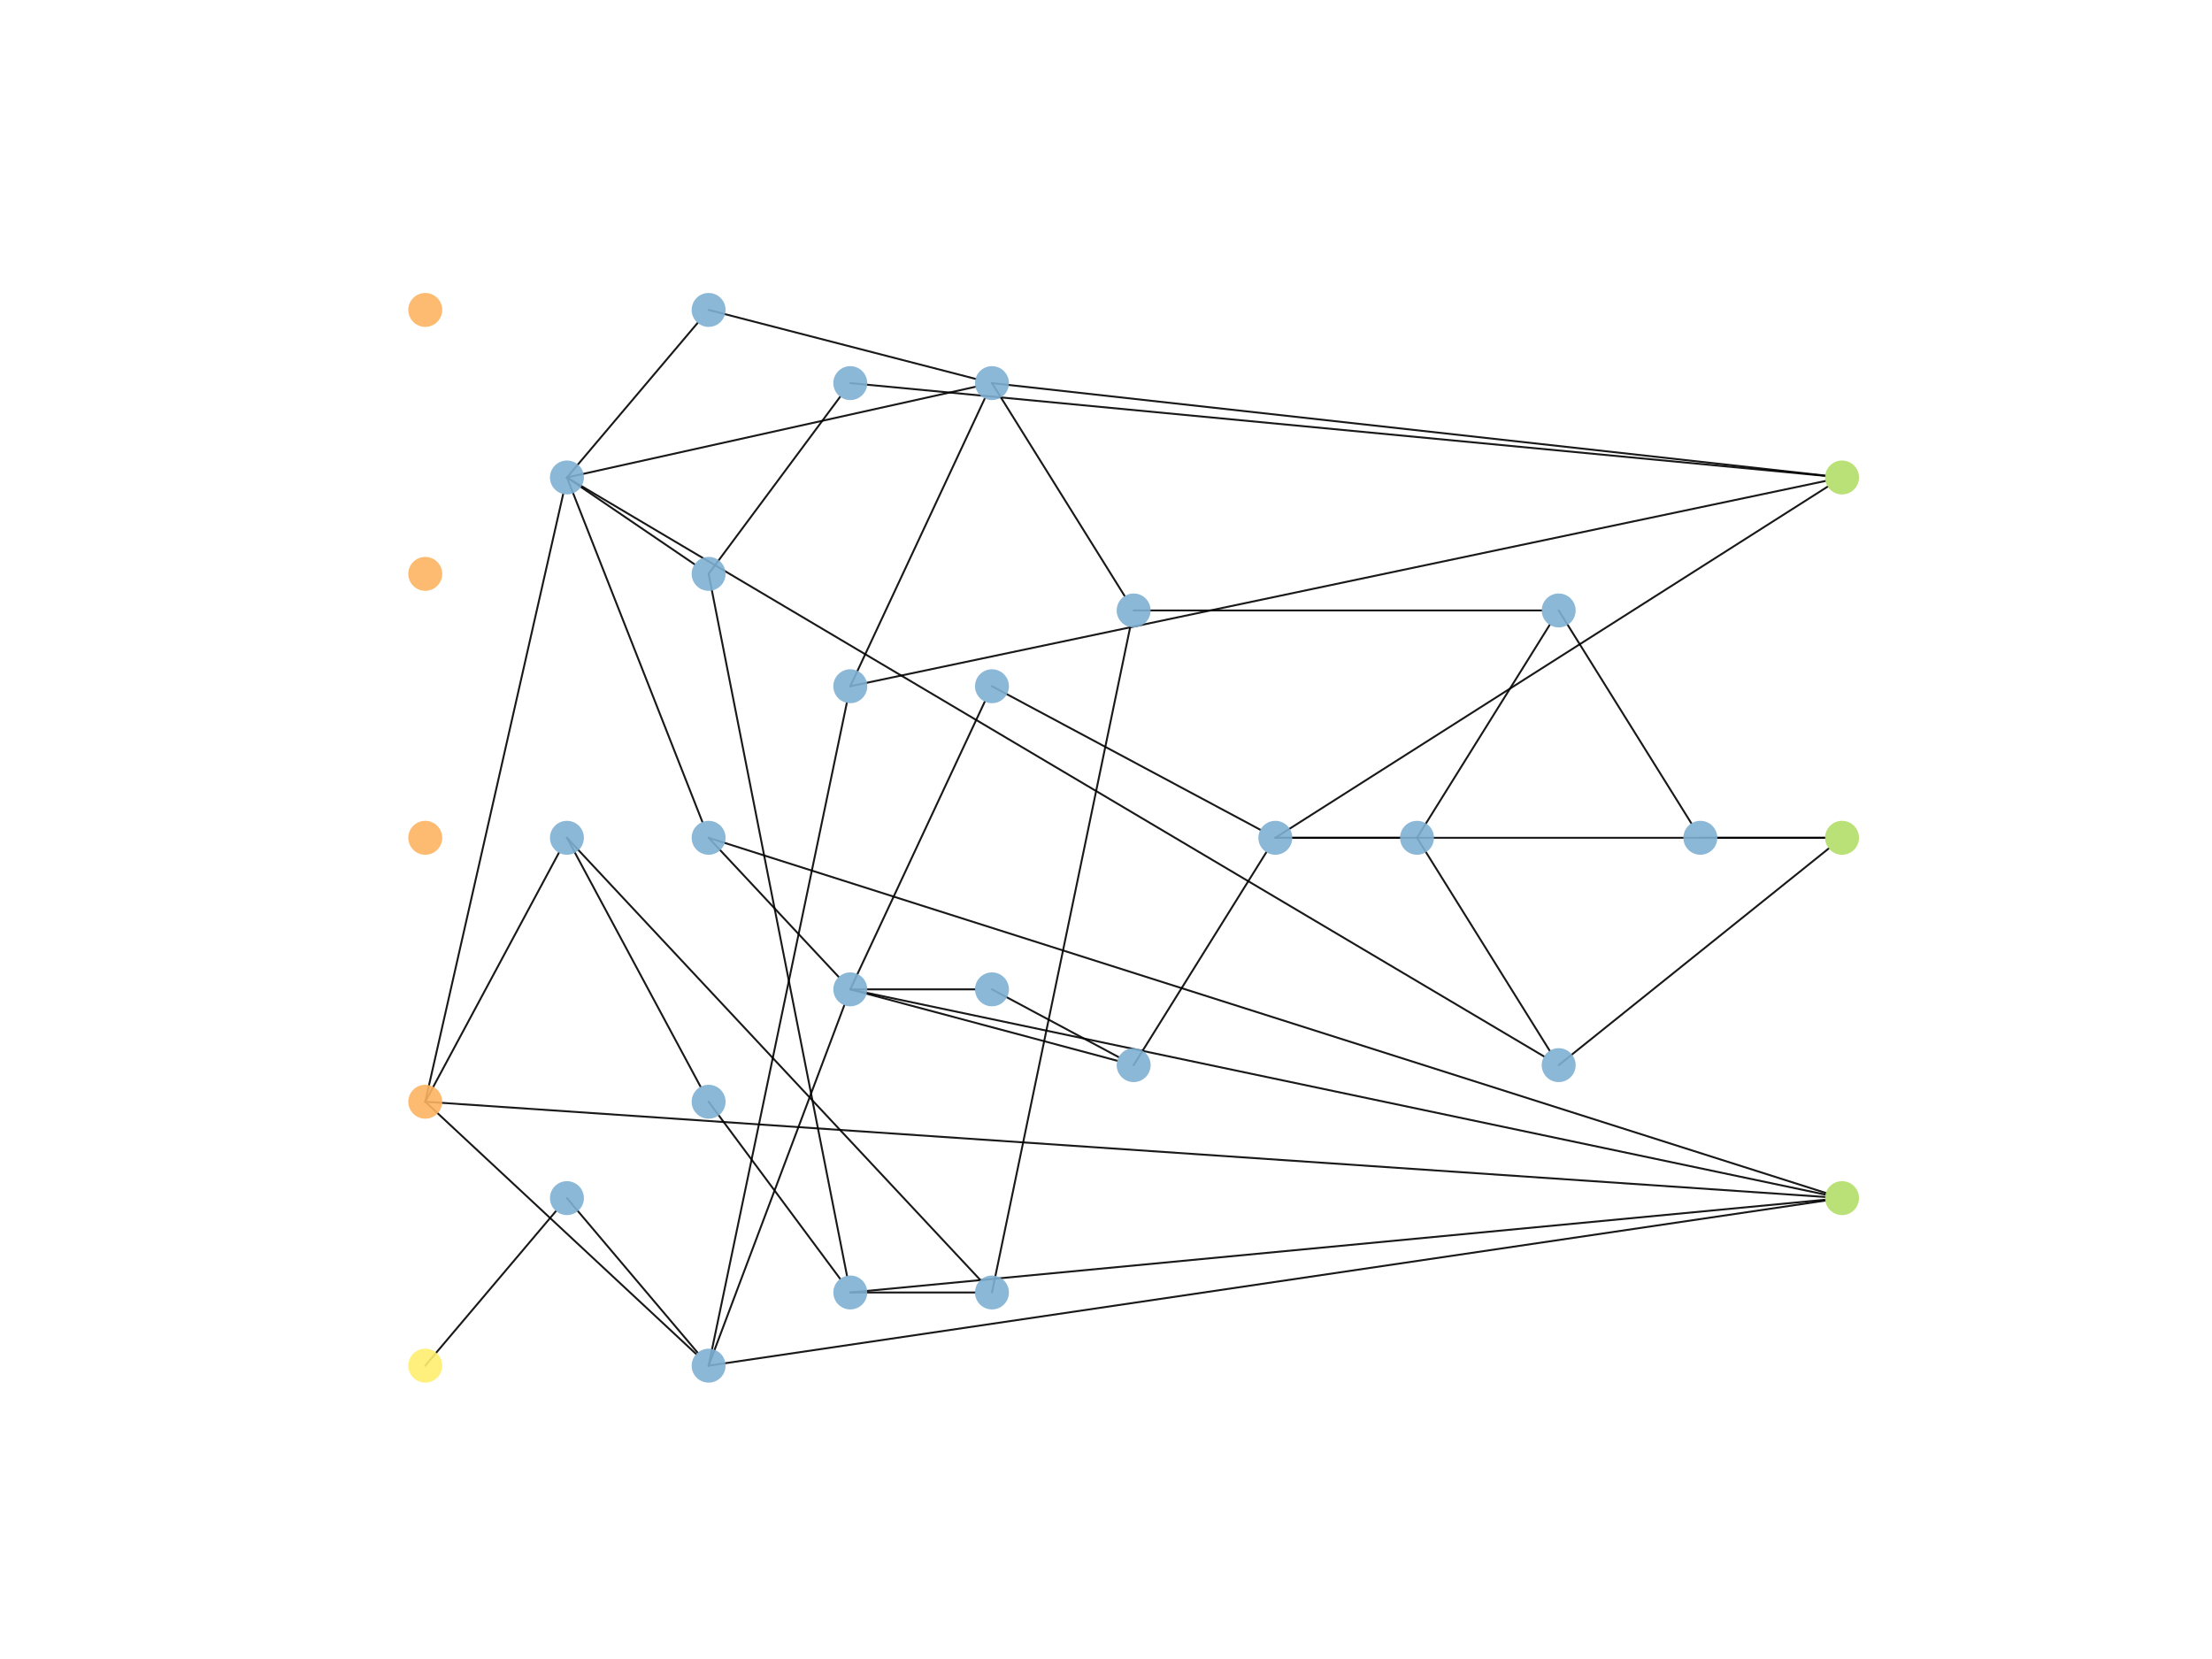 <?xml version="1.0" encoding="utf-8" standalone="no"?>
<!DOCTYPE svg PUBLIC "-//W3C//DTD SVG 1.1//EN"
  "http://www.w3.org/Graphics/SVG/1.1/DTD/svg11.dtd">
<!-- Created with matplotlib (https://matplotlib.org/) -->
<svg height="345.6pt" version="1.1" viewBox="0 0 460.8 345.6" width="460.8pt" xmlns="http://www.w3.org/2000/svg" xmlns:xlink="http://www.w3.org/1999/xlink">
 <defs>
  <style type="text/css">
*{stroke-linecap:butt;stroke-linejoin:round;}
  </style>
 </defs>
 <g id="figure_1">
  <g id="patch_1">
   <path d="M 0 345.6 
L 460.8 345.6 
L 460.8 0 
L 0 0 
z
" style="fill:#ffffff;"/>
  </g>
  <g id="axes_1">
   <g id="patch_2">
    <path clip-path="url(#p40457c8dbb)" d="M 88.59 229.51 
Q 102.51 203.578 116.43 177.646 
" style="fill:none;stroke:#000000;stroke-linecap:round;stroke-opacity:0.9;stroke-width:0.4;"/>
   </g>
   <g id="patch_3">
    <path clip-path="url(#p40457c8dbb)" d="M 88.59 229.51 
Q 102.955 166.212 117.321 102.915 
" style="fill:none;stroke:#000000;stroke-linecap:round;stroke-opacity:0.9;stroke-width:0.4;"/>
   </g>
   <g id="patch_4">
    <path clip-path="url(#p40457c8dbb)" d="M 88.59 229.51 
Q 116.809 255.794 145.027 282.079 
" style="fill:none;stroke:#000000;stroke-linecap:round;stroke-opacity:0.9;stroke-width:0.4;"/>
   </g>
   <g id="patch_5">
    <path clip-path="url(#p40457c8dbb)" d="M 88.59 229.51 
Q 234.397 239.43 380.204 249.35 
" style="fill:none;stroke:#000000;stroke-linecap:round;stroke-opacity:0.9;stroke-width:0.4;"/>
   </g>
   <g id="patch_6">
    <path clip-path="url(#p40457c8dbb)" d="M 88.59 284.492 
Q 102.206 268.39 115.821 252.289 
" style="fill:none;stroke:#000000;stroke-linecap:round;stroke-opacity:0.9;stroke-width:0.4;"/>
   </g>
   <g id="patch_7">
    <path clip-path="url(#p40457c8dbb)" d="M 118.104 174.528 
Q 132.024 200.46 145.944 226.392 
" style="fill:none;stroke:#000000;stroke-linecap:round;stroke-opacity:0.9;stroke-width:0.4;"/>
   </g>
   <g id="patch_8">
    <path clip-path="url(#p40457c8dbb)" d="M 118.104 174.528 
Q 161.168 220.596 204.233 266.664 
" style="fill:none;stroke:#000000;stroke-linecap:round;stroke-opacity:0.9;stroke-width:0.4;"/>
   </g>
   <g id="patch_9">
    <path clip-path="url(#p40457c8dbb)" d="M 118.104 99.466 
Q 131.72 83.365 145.335 67.263 
" style="fill:none;stroke:#000000;stroke-linecap:round;stroke-opacity:0.9;stroke-width:0.4;"/>
   </g>
   <g id="patch_10">
    <path clip-path="url(#p40457c8dbb)" d="M 118.104 99.466 
Q 132.213 135.35 146.323 171.234 
" style="fill:none;stroke:#000000;stroke-linecap:round;stroke-opacity:0.9;stroke-width:0.4;"/>
   </g>
   <g id="patch_11">
    <path clip-path="url(#p40457c8dbb)" d="M 118.104 99.466 
Q 131.4 108.512 144.696 117.558 
" style="fill:none;stroke:#000000;stroke-linecap:round;stroke-opacity:0.9;stroke-width:0.4;"/>
   </g>
   <g id="patch_12">
    <path clip-path="url(#p40457c8dbb)" d="M 118.104 99.466 
Q 160.65 90.021 203.195 80.576 
" style="fill:none;stroke:#000000;stroke-linecap:round;stroke-opacity:0.9;stroke-width:0.4;"/>
   </g>
   <g id="patch_13">
    <path clip-path="url(#p40457c8dbb)" d="M 118.104 99.466 
Q 219.882 159.775 321.66 220.084 
" style="fill:none;stroke:#000000;stroke-linecap:round;stroke-opacity:0.9;stroke-width:0.4;"/>
   </g>
   <g id="patch_14">
    <path clip-path="url(#p40457c8dbb)" d="M 118.104 249.59 
Q 131.72 265.691 145.335 281.793 
" style="fill:none;stroke:#000000;stroke-linecap:round;stroke-opacity:0.9;stroke-width:0.4;"/>
   </g>
   <g id="patch_15">
    <path clip-path="url(#p40457c8dbb)" d="M 147.618 64.564 
Q 175.419 71.745 203.22 78.926 
" style="fill:none;stroke:#000000;stroke-linecap:round;stroke-opacity:0.9;stroke-width:0.4;"/>
   </g>
   <g id="patch_16">
    <path clip-path="url(#p40457c8dbb)" d="M 147.618 174.528 
Q 161.167 189.022 174.716 203.516 
" style="fill:none;stroke:#000000;stroke-linecap:round;stroke-opacity:0.9;stroke-width:0.4;"/>
   </g>
   <g id="patch_17">
    <path clip-path="url(#p40457c8dbb)" d="M 147.618 174.528 
Q 263.99 211.523 380.362 248.519 
" style="fill:none;stroke:#000000;stroke-linecap:round;stroke-opacity:0.9;stroke-width:0.4;"/>
   </g>
   <g id="patch_18">
    <path clip-path="url(#p40457c8dbb)" d="M 147.618 284.492 
Q 161.752 246.95 175.886 209.409 
" style="fill:none;stroke:#000000;stroke-linecap:round;stroke-opacity:0.9;stroke-width:0.4;"/>
   </g>
   <g id="patch_19">
    <path clip-path="url(#p40457c8dbb)" d="M 147.618 284.492 
Q 162.014 215.453 176.41 146.415 
" style="fill:none;stroke:#000000;stroke-linecap:round;stroke-opacity:0.9;stroke-width:0.4;"/>
   </g>
   <g id="patch_20">
    <path clip-path="url(#p40457c8dbb)" d="M 147.618 284.492 
Q 263.925 267.299 380.232 250.107 
" style="fill:none;stroke:#000000;stroke-linecap:round;stroke-opacity:0.9;stroke-width:0.4;"/>
   </g>
   <g id="patch_21">
    <path clip-path="url(#p40457c8dbb)" d="M 147.618 229.51 
Q 161.32 247.958 175.022 266.406 
" style="fill:none;stroke:#000000;stroke-linecap:round;stroke-opacity:0.9;stroke-width:0.4;"/>
   </g>
   <g id="patch_22">
    <path clip-path="url(#p40457c8dbb)" d="M 147.618 119.546 
Q 162.033 192.662 176.448 265.778 
" style="fill:none;stroke:#000000;stroke-linecap:round;stroke-opacity:0.9;stroke-width:0.4;"/>
   </g>
   <g id="patch_23">
    <path clip-path="url(#p40457c8dbb)" d="M 147.618 119.546 
Q 161.32 101.098 175.022 82.65 
" style="fill:none;stroke:#000000;stroke-linecap:round;stroke-opacity:0.9;stroke-width:0.4;"/>
   </g>
   <g id="patch_24">
    <path clip-path="url(#p40457c8dbb)" d="M 177.132 206.101 
Q 190.122 206.101 203.112 206.101 
" style="fill:none;stroke:#000000;stroke-linecap:round;stroke-opacity:0.9;stroke-width:0.4;"/>
   </g>
   <g id="patch_25">
    <path clip-path="url(#p40457c8dbb)" d="M 177.132 206.101 
Q 191.14 176.129 205.149 146.158 
" style="fill:none;stroke:#000000;stroke-linecap:round;stroke-opacity:0.9;stroke-width:0.4;"/>
   </g>
   <g id="patch_26">
    <path clip-path="url(#p40457c8dbb)" d="M 177.132 206.101 
Q 204.936 213.536 232.741 220.972 
" style="fill:none;stroke:#000000;stroke-linecap:round;stroke-opacity:0.9;stroke-width:0.4;"/>
   </g>
   <g id="patch_27">
    <path clip-path="url(#p40457c8dbb)" d="M 177.132 206.101 
Q 278.702 227.481 380.272 248.862 
" style="fill:none;stroke:#000000;stroke-linecap:round;stroke-opacity:0.9;stroke-width:0.4;"/>
   </g>
   <g id="patch_28">
    <path clip-path="url(#p40457c8dbb)" d="M 177.132 269.246 
Q 190.122 269.246 203.112 269.246 
" style="fill:none;stroke:#000000;stroke-linecap:round;stroke-opacity:0.9;stroke-width:0.4;"/>
   </g>
   <g id="patch_29">
    <path clip-path="url(#p40457c8dbb)" d="M 177.132 269.246 
Q 278.67 259.585 380.209 249.925 
" style="fill:none;stroke:#000000;stroke-linecap:round;stroke-opacity:0.9;stroke-width:0.4;"/>
   </g>
   <g id="patch_30">
    <path clip-path="url(#p40457c8dbb)" d="M 177.132 142.955 
Q 191.14 112.984 205.149 83.013 
" style="fill:none;stroke:#000000;stroke-linecap:round;stroke-opacity:0.9;stroke-width:0.4;"/>
   </g>
   <g id="patch_31">
    <path clip-path="url(#p40457c8dbb)" d="M 177.132 142.955 
Q 278.702 121.575 380.272 100.194 
" style="fill:none;stroke:#000000;stroke-linecap:round;stroke-opacity:0.9;stroke-width:0.4;"/>
   </g>
   <g id="patch_32">
    <path clip-path="url(#p40457c8dbb)" d="M 177.132 79.81 
Q 278.67 89.471 380.209 99.131 
" style="fill:none;stroke:#000000;stroke-linecap:round;stroke-opacity:0.9;stroke-width:0.4;"/>
   </g>
   <g id="patch_33">
    <path clip-path="url(#p40457c8dbb)" d="M 206.646 79.81 
Q 220.467 101.988 234.288 124.166 
" style="fill:none;stroke:#000000;stroke-linecap:round;stroke-opacity:0.9;stroke-width:0.4;"/>
   </g>
   <g id="patch_34">
    <path clip-path="url(#p40457c8dbb)" d="M 206.646 79.81 
Q 293.43 89.443 380.215 99.076 
" style="fill:none;stroke:#000000;stroke-linecap:round;stroke-opacity:0.9;stroke-width:0.4;"/>
   </g>
   <g id="patch_35">
    <path clip-path="url(#p40457c8dbb)" d="M 206.646 206.101 
Q 219.845 213.16 233.044 220.22 
" style="fill:none;stroke:#000000;stroke-linecap:round;stroke-opacity:0.9;stroke-width:0.4;"/>
   </g>
   <g id="patch_36">
    <path clip-path="url(#p40457c8dbb)" d="M 206.646 269.246 
Q 221.043 199.94 235.44 130.634 
" style="fill:none;stroke:#000000;stroke-linecap:round;stroke-opacity:0.9;stroke-width:0.4;"/>
   </g>
   <g id="patch_37">
    <path clip-path="url(#p40457c8dbb)" d="M 206.646 142.955 
Q 234.602 157.908 262.558 172.861 
" style="fill:none;stroke:#000000;stroke-linecap:round;stroke-opacity:0.9;stroke-width:0.4;"/>
   </g>
   <g id="patch_38">
    <path clip-path="url(#p40457c8dbb)" d="M 236.16 221.887 
Q 249.981 199.709 263.802 177.531 
" style="fill:none;stroke:#000000;stroke-linecap:round;stroke-opacity:0.9;stroke-width:0.4;"/>
   </g>
   <g id="patch_39">
    <path clip-path="url(#p40457c8dbb)" d="M 236.16 127.169 
Q 278.663 127.169 321.165 127.169 
" style="fill:none;stroke:#000000;stroke-linecap:round;stroke-opacity:0.9;stroke-width:0.4;"/>
   </g>
   <g id="patch_40">
    <path clip-path="url(#p40457c8dbb)" d="M 265.674 174.528 
Q 278.664 174.528 291.654 174.528 
" style="fill:none;stroke:#000000;stroke-linecap:round;stroke-opacity:0.9;stroke-width:0.4;"/>
   </g>
   <g id="patch_41">
    <path clip-path="url(#p40457c8dbb)" d="M 265.674 174.528 
Q 323.209 137.947 380.744 101.365 
" style="fill:none;stroke:#000000;stroke-linecap:round;stroke-opacity:0.9;stroke-width:0.4;"/>
   </g>
   <g id="patch_42">
    <path clip-path="url(#p40457c8dbb)" d="M 265.674 174.528 
Q 322.935 174.528 380.196 174.528 
" style="fill:none;stroke:#000000;stroke-linecap:round;stroke-opacity:0.9;stroke-width:0.4;"/>
   </g>
   <g id="patch_43">
    <path clip-path="url(#p40457c8dbb)" d="M 295.188 174.528 
Q 309.009 196.706 322.83 218.883 
" style="fill:none;stroke:#000000;stroke-linecap:round;stroke-opacity:0.9;stroke-width:0.4;"/>
   </g>
   <g id="patch_44">
    <path clip-path="url(#p40457c8dbb)" d="M 295.188 174.528 
Q 309.009 152.35 322.83 130.173 
" style="fill:none;stroke:#000000;stroke-linecap:round;stroke-opacity:0.9;stroke-width:0.4;"/>
   </g>
   <g id="patch_45">
    <path clip-path="url(#p40457c8dbb)" d="M 324.702 221.887 
Q 352.838 199.313 380.974 176.739 
" style="fill:none;stroke:#000000;stroke-linecap:round;stroke-opacity:0.9;stroke-width:0.4;"/>
   </g>
   <g id="patch_46">
    <path clip-path="url(#p40457c8dbb)" d="M 324.702 127.169 
Q 338.523 149.347 352.345 171.525 
" style="fill:none;stroke:#000000;stroke-linecap:round;stroke-opacity:0.9;stroke-width:0.4;"/>
   </g>
   <g id="patch_47">
    <path clip-path="url(#p40457c8dbb)" d="M 354.216 174.528 
Q 367.206 174.528 380.196 174.528 
" style="fill:none;stroke:#000000;stroke-linecap:round;stroke-opacity:0.9;stroke-width:0.4;"/>
   </g>
   <g id="PathCollection_1">
    <defs>
     <path d="M 0 3.536 
C 0.938 3.536 1.837 3.163 2.5 2.5 
C 3.163 1.837 3.536 0.938 3.536 0 
C 3.536 -0.938 3.163 -1.837 2.5 -2.5 
C 1.837 -3.163 0.938 -3.536 0 -3.536 
C -0.938 -3.536 -1.837 -3.163 -2.5 -2.5 
C -3.163 -1.837 -3.536 -0.938 -3.536 0 
C -3.536 0.938 -3.163 1.837 -2.5 2.5 
C -1.837 3.163 -0.938 3.536 0 3.536 
z
" id="C0_0_9db95b52ae"/>
    </defs>
    <g clip-path="url(#p40457c8dbb)">
     <use style="fill:#fdb462;fill-opacity:0.9;" x="88.59" xlink:href="#C0_0_9db95b52ae" y="64.564"/>
    </g>
    <g clip-path="url(#p40457c8dbb)">
     <use style="fill:#fdb462;fill-opacity:0.9;" x="88.59" xlink:href="#C0_0_9db95b52ae" y="119.546"/>
    </g>
    <g clip-path="url(#p40457c8dbb)">
     <use style="fill:#fdb462;fill-opacity:0.9;" x="88.59" xlink:href="#C0_0_9db95b52ae" y="174.528"/>
    </g>
    <g clip-path="url(#p40457c8dbb)">
     <use style="fill:#fdb462;fill-opacity:0.9;" x="88.59" xlink:href="#C0_0_9db95b52ae" y="229.51"/>
    </g>
    <g clip-path="url(#p40457c8dbb)">
     <use style="fill:#ffed6f;fill-opacity:0.9;" x="88.59" xlink:href="#C0_0_9db95b52ae" y="284.492"/>
    </g>
    <g clip-path="url(#p40457c8dbb)">
     <use style="fill:#80b1d3;fill-opacity:0.9;" x="118.104" xlink:href="#C0_0_9db95b52ae" y="174.528"/>
    </g>
    <g clip-path="url(#p40457c8dbb)">
     <use style="fill:#80b1d3;fill-opacity:0.9;" x="118.104" xlink:href="#C0_0_9db95b52ae" y="99.466"/>
    </g>
    <g clip-path="url(#p40457c8dbb)">
     <use style="fill:#80b1d3;fill-opacity:0.9;" x="118.104" xlink:href="#C0_0_9db95b52ae" y="249.59"/>
    </g>
    <g clip-path="url(#p40457c8dbb)">
     <use style="fill:#80b1d3;fill-opacity:0.9;" x="147.618" xlink:href="#C0_0_9db95b52ae" y="64.564"/>
    </g>
    <g clip-path="url(#p40457c8dbb)">
     <use style="fill:#80b1d3;fill-opacity:0.9;" x="147.618" xlink:href="#C0_0_9db95b52ae" y="174.528"/>
    </g>
    <g clip-path="url(#p40457c8dbb)">
     <use style="fill:#80b1d3;fill-opacity:0.9;" x="147.618" xlink:href="#C0_0_9db95b52ae" y="284.492"/>
    </g>
    <g clip-path="url(#p40457c8dbb)">
     <use style="fill:#80b1d3;fill-opacity:0.9;" x="147.618" xlink:href="#C0_0_9db95b52ae" y="229.51"/>
    </g>
    <g clip-path="url(#p40457c8dbb)">
     <use style="fill:#80b1d3;fill-opacity:0.9;" x="147.618" xlink:href="#C0_0_9db95b52ae" y="119.546"/>
    </g>
    <g clip-path="url(#p40457c8dbb)">
     <use style="fill:#80b1d3;fill-opacity:0.9;" x="177.132" xlink:href="#C0_0_9db95b52ae" y="206.101"/>
    </g>
    <g clip-path="url(#p40457c8dbb)">
     <use style="fill:#80b1d3;fill-opacity:0.9;" x="177.132" xlink:href="#C0_0_9db95b52ae" y="269.246"/>
    </g>
    <g clip-path="url(#p40457c8dbb)">
     <use style="fill:#80b1d3;fill-opacity:0.9;" x="177.132" xlink:href="#C0_0_9db95b52ae" y="142.955"/>
    </g>
    <g clip-path="url(#p40457c8dbb)">
     <use style="fill:#80b1d3;fill-opacity:0.9;" x="177.132" xlink:href="#C0_0_9db95b52ae" y="79.81"/>
    </g>
    <g clip-path="url(#p40457c8dbb)">
     <use style="fill:#80b1d3;fill-opacity:0.9;" x="206.646" xlink:href="#C0_0_9db95b52ae" y="79.81"/>
    </g>
    <g clip-path="url(#p40457c8dbb)">
     <use style="fill:#80b1d3;fill-opacity:0.9;" x="206.646" xlink:href="#C0_0_9db95b52ae" y="206.101"/>
    </g>
    <g clip-path="url(#p40457c8dbb)">
     <use style="fill:#80b1d3;fill-opacity:0.9;" x="206.646" xlink:href="#C0_0_9db95b52ae" y="269.246"/>
    </g>
    <g clip-path="url(#p40457c8dbb)">
     <use style="fill:#80b1d3;fill-opacity:0.9;" x="206.646" xlink:href="#C0_0_9db95b52ae" y="142.955"/>
    </g>
    <g clip-path="url(#p40457c8dbb)">
     <use style="fill:#80b1d3;fill-opacity:0.9;" x="236.16" xlink:href="#C0_0_9db95b52ae" y="221.887"/>
    </g>
    <g clip-path="url(#p40457c8dbb)">
     <use style="fill:#80b1d3;fill-opacity:0.9;" x="236.16" xlink:href="#C0_0_9db95b52ae" y="127.169"/>
    </g>
    <g clip-path="url(#p40457c8dbb)">
     <use style="fill:#80b1d3;fill-opacity:0.9;" x="265.674" xlink:href="#C0_0_9db95b52ae" y="174.528"/>
    </g>
    <g clip-path="url(#p40457c8dbb)">
     <use style="fill:#80b1d3;fill-opacity:0.9;" x="295.188" xlink:href="#C0_0_9db95b52ae" y="174.528"/>
    </g>
    <g clip-path="url(#p40457c8dbb)">
     <use style="fill:#80b1d3;fill-opacity:0.9;" x="324.702" xlink:href="#C0_0_9db95b52ae" y="221.887"/>
    </g>
    <g clip-path="url(#p40457c8dbb)">
     <use style="fill:#80b1d3;fill-opacity:0.9;" x="324.702" xlink:href="#C0_0_9db95b52ae" y="127.169"/>
    </g>
    <g clip-path="url(#p40457c8dbb)">
     <use style="fill:#80b1d3;fill-opacity:0.9;" x="354.216" xlink:href="#C0_0_9db95b52ae" y="174.528"/>
    </g>
    <g clip-path="url(#p40457c8dbb)">
     <use style="fill:#b3de69;fill-opacity:0.9;" x="383.73" xlink:href="#C0_0_9db95b52ae" y="99.466"/>
    </g>
    <g clip-path="url(#p40457c8dbb)">
     <use style="fill:#b3de69;fill-opacity:0.9;" x="383.73" xlink:href="#C0_0_9db95b52ae" y="174.528"/>
    </g>
    <g clip-path="url(#p40457c8dbb)">
     <use style="fill:#b3de69;fill-opacity:0.9;" x="383.73" xlink:href="#C0_0_9db95b52ae" y="249.59"/>
    </g>
   </g>
  </g>
 </g>
 <defs>
  <clipPath id="p40457c8dbb">
   <rect height="266.112" width="357.12" x="57.6" y="41.472"/>
  </clipPath>
 </defs>
</svg>
